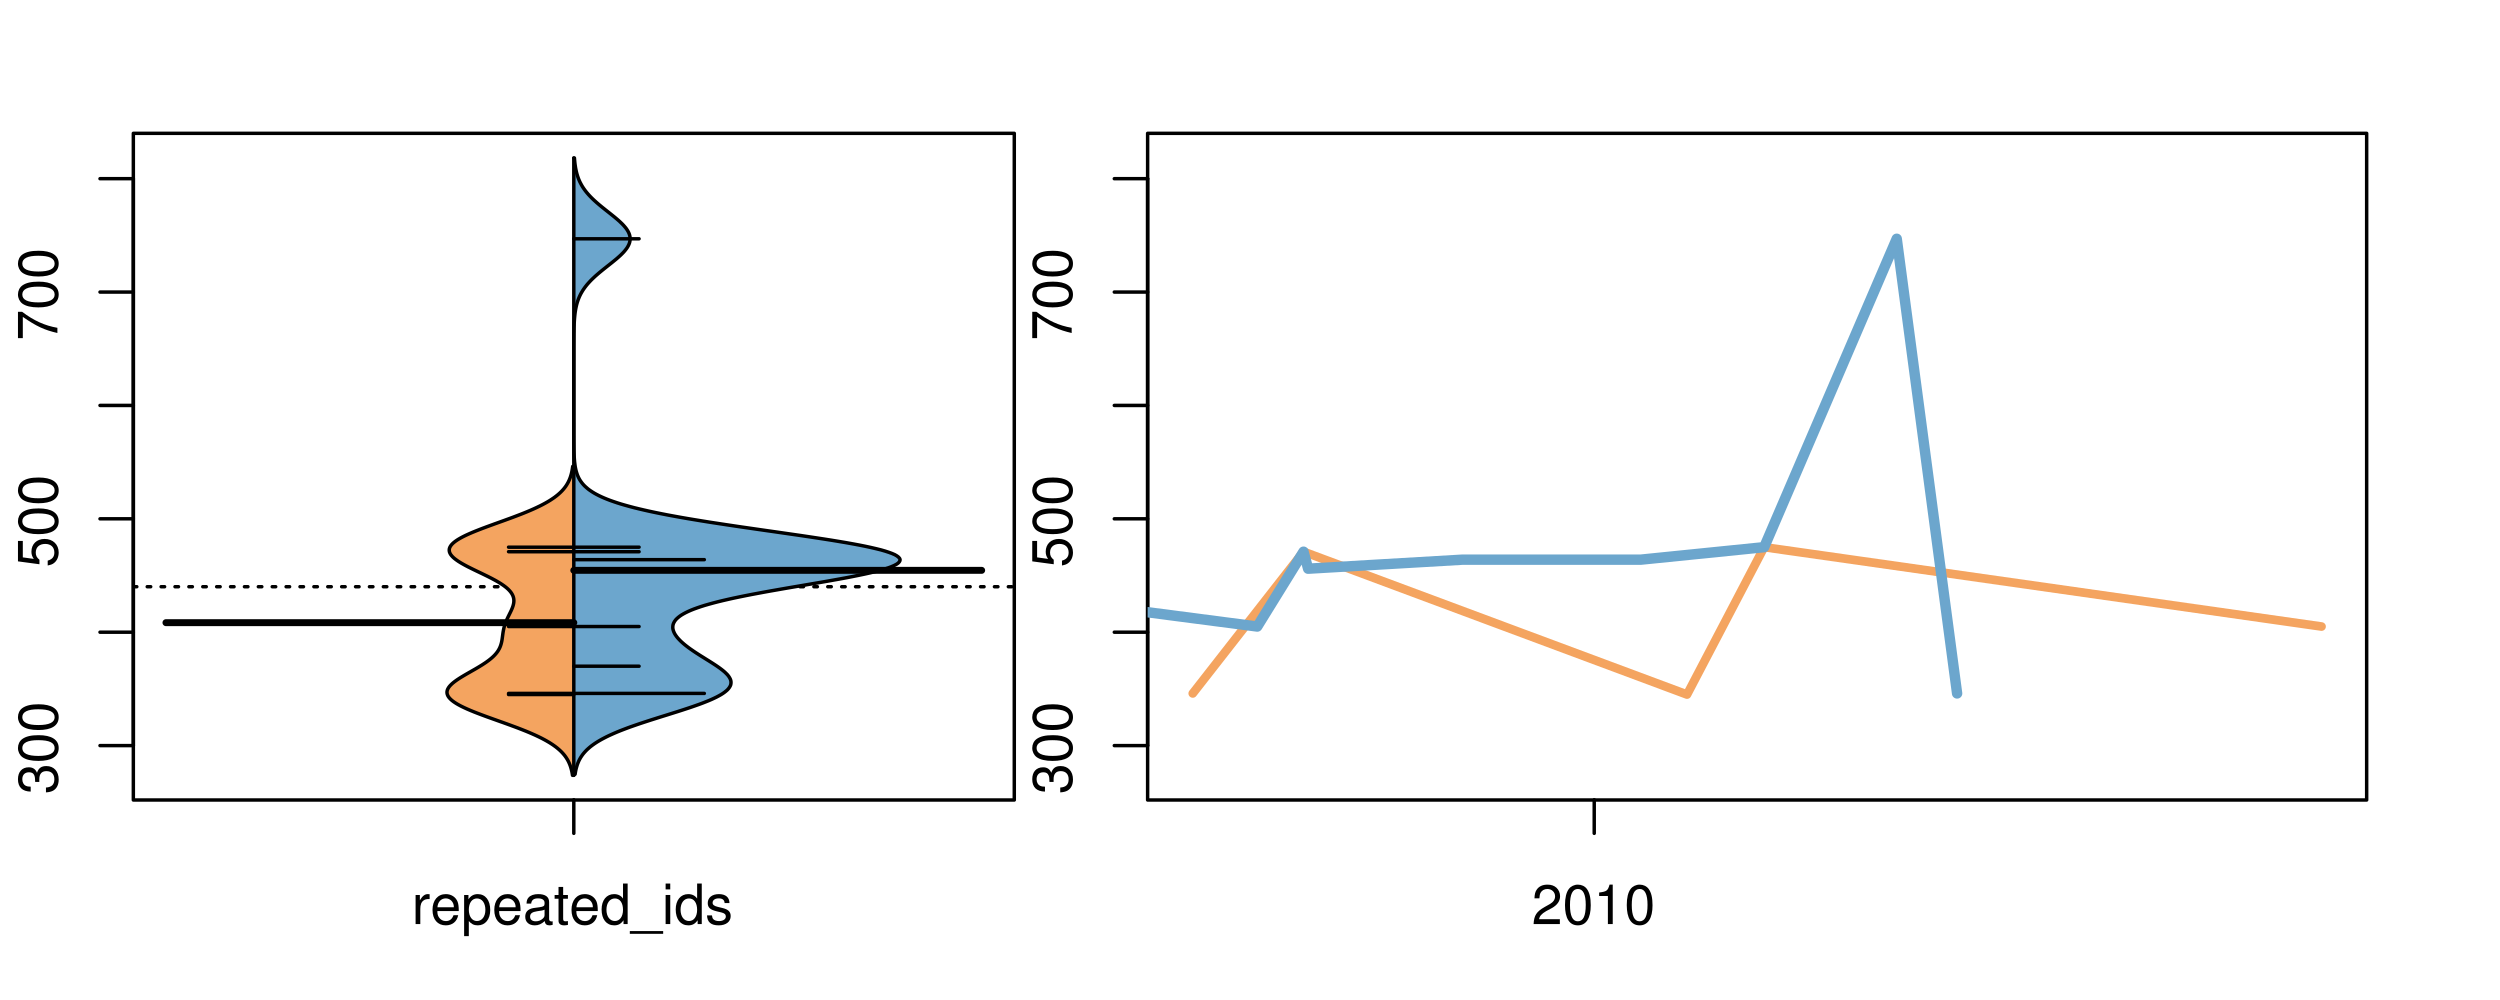 <?xml version="1.0" encoding="UTF-8"?>
<svg xmlns="http://www.w3.org/2000/svg" xmlns:xlink="http://www.w3.org/1999/xlink" width="540pt" height="216pt" viewBox="0 0 540 216" version="1.1">
<defs>
<g>
<symbol overflow="visible" id="glyph0-0">
<path style="stroke:none;" d="M -3.906 -2.656 L -3.906 -3.234 C -3.906 -4.391 -3.391 -4.984 -2.359 -4.984 C -1.297 -4.984 -0.656 -4.328 -0.656 -3.234 C -0.656 -2.078 -1.234 -1.516 -2.469 -1.438 L -2.469 -0.391 C -1.781 -0.438 -1.344 -0.547 -0.953 -0.75 C -0.141 -1.188 0.281 -2.031 0.281 -3.188 C 0.281 -4.938 -0.766 -6.078 -2.375 -6.078 C -3.453 -6.078 -4.062 -5.656 -4.406 -4.625 C -4.719 -5.422 -5.312 -5.812 -6.172 -5.812 C -7.625 -5.812 -8.516 -4.844 -8.516 -3.234 C -8.516 -1.516 -7.578 -0.594 -5.766 -0.562 L -5.766 -1.625 C -6.281 -1.625 -6.562 -1.688 -6.828 -1.812 C -7.297 -2.047 -7.578 -2.578 -7.578 -3.234 C -7.578 -4.172 -7.031 -4.734 -6.125 -4.734 C -5.531 -4.734 -5.172 -4.531 -4.984 -4.062 C -4.859 -3.766 -4.812 -3.391 -4.797 -2.656 Z M -3.906 -2.656 "/>
</symbol>
<symbol overflow="visible" id="glyph0-1">
<path style="stroke:none;" d="M -8.516 -3.297 C -8.516 -2.516 -8.156 -1.781 -7.578 -1.344 C -6.828 -0.797 -5.688 -0.516 -4.109 -0.516 C -1.25 -0.516 0.281 -1.469 0.281 -3.297 C 0.281 -5.094 -1.25 -6.078 -4.047 -6.078 C -5.703 -6.078 -6.797 -5.812 -7.578 -5.25 C -8.172 -4.812 -8.516 -4.109 -8.516 -3.297 Z M -7.578 -3.297 C -7.578 -4.438 -6.422 -5 -4.141 -5 C -1.734 -5 -0.594 -4.453 -0.594 -3.281 C -0.594 -2.156 -1.781 -1.594 -4.109 -1.594 C -6.438 -1.594 -7.578 -2.156 -7.578 -3.297 Z M -7.578 -3.297 "/>
</symbol>
<symbol overflow="visible" id="glyph0-2">
<path style="stroke:none;" d="M -8.516 -5.719 L -8.516 -1.312 L -3.875 -0.688 L -3.875 -1.656 C -4.469 -2.141 -4.672 -2.562 -4.672 -3.219 C -4.672 -4.359 -3.891 -5.078 -2.625 -5.078 C -1.406 -5.078 -0.656 -4.375 -0.656 -3.219 C -0.656 -2.297 -1.125 -1.734 -2.094 -1.469 L -2.094 -0.422 C -1.391 -0.562 -1.062 -0.688 -0.75 -0.938 C -0.094 -1.422 0.281 -2.281 0.281 -3.234 C 0.281 -4.953 -0.969 -6.156 -2.766 -6.156 C -4.453 -6.156 -5.609 -5.047 -5.609 -3.406 C -5.609 -2.812 -5.453 -2.328 -5.094 -1.844 L -7.469 -2.172 L -7.469 -5.719 Z M -8.516 -5.719 "/>
</symbol>
<symbol overflow="visible" id="glyph0-3">
<path style="stroke:none;" d="M -8.516 -6.234 L -8.516 -0.547 L -7.469 -0.547 L -7.469 -5.141 C -4.578 -3.125 -2.797 -2.297 0 -1.656 L 0 -2.781 C -2.719 -3.25 -5.062 -4.312 -7.625 -6.234 Z M -8.516 -6.234 "/>
</symbol>
<symbol overflow="visible" id="glyph0-4">
<path style="stroke:none;" d="M -8.75 -5.938 L -8.75 -4.938 L -5.5 -4.938 C -6.125 -4.531 -6.469 -3.859 -6.469 -3.016 C -6.469 -1.375 -5.156 -0.312 -3.156 -0.312 C -1.031 -0.312 0.281 -1.359 0.281 -3.047 C 0.281 -3.906 -0.047 -4.516 -0.828 -5.047 L 0 -5.047 L 0 -5.938 Z M -5.531 -3.188 C -5.531 -4.266 -4.578 -4.938 -3.078 -4.938 C -1.625 -4.938 -0.656 -4.25 -0.656 -3.188 C -0.656 -2.094 -1.625 -1.359 -3.094 -1.359 C -4.562 -1.359 -5.531 -2.094 -5.531 -3.188 Z M -5.531 -3.188 "/>
</symbol>
<symbol overflow="visible" id="glyph0-5">
<path style="stroke:none;" d="M -6.281 -3.094 L -6.281 -2.047 L -7.266 -2.047 C -7.688 -2.047 -7.906 -2.297 -7.906 -2.75 C -7.906 -2.828 -7.906 -2.875 -7.891 -3.094 L -8.719 -3.094 C -8.766 -2.875 -8.781 -2.734 -8.781 -2.531 C -8.781 -1.609 -8.25 -1.062 -7.359 -1.062 L -6.281 -1.062 L -6.281 -0.219 L -5.469 -0.219 L -5.469 -1.062 L 0 -1.062 L 0 -2.047 L -5.469 -2.047 L -5.469 -3.094 Z M -6.281 -3.094 "/>
</symbol>
<symbol overflow="visible" id="glyph0-6">
<path style="stroke:none;" d="M 1.516 -6.938 L 1.516 0.266 L 2.109 0.266 L 2.109 -6.938 Z M 1.516 -6.938 "/>
</symbol>
<symbol overflow="visible" id="glyph0-7">
<path style="stroke:none;" d="M -6.469 -3.266 C -6.469 -1.5 -5.203 -0.438 -3.094 -0.438 C -0.984 -0.438 0.281 -1.484 0.281 -3.281 C 0.281 -5.047 -0.984 -6.125 -3.047 -6.125 C -5.219 -6.125 -6.469 -5.078 -6.469 -3.266 Z M -5.547 -3.281 C -5.547 -4.406 -4.625 -5.078 -3.062 -5.078 C -1.578 -5.078 -0.641 -4.375 -0.641 -3.281 C -0.641 -2.156 -1.578 -1.469 -3.094 -1.469 C -4.609 -1.469 -5.547 -2.156 -5.547 -3.281 Z M -5.547 -3.281 "/>
</symbol>
<symbol overflow="visible" id="glyph0-8">
<path style="stroke:none;" d="M -8.75 -1.828 L -8.75 -0.812 L 0 -0.812 L 0 -1.828 Z M -8.75 -1.828 "/>
</symbol>
<symbol overflow="visible" id="glyph0-9">
<path style="stroke:none;" d="M -1.25 -2.297 L -1.25 -1.047 L 0 -1.047 L 0 -2.297 Z M -1.25 -2.297 "/>
</symbol>
<symbol overflow="visible" id="glyph0-10">
<path style="stroke:none;" d="M -6.281 -5.969 C -7.688 -5.766 -8.516 -4.859 -8.516 -3.562 C -8.516 -2.625 -8.047 -1.781 -7.297 -1.281 C -6.469 -0.75 -5.422 -0.516 -3.875 -0.516 C -2.453 -0.516 -1.531 -0.734 -0.781 -1.234 C -0.094 -1.688 0.281 -2.438 0.281 -3.375 C 0.281 -4.984 -0.922 -6.156 -2.594 -6.156 C -4.172 -6.156 -5.297 -5.078 -5.297 -3.547 C -5.297 -2.719 -4.969 -2.047 -4.344 -1.594 C -6.422 -1.609 -7.578 -2.281 -7.578 -3.484 C -7.578 -4.234 -7.109 -4.75 -6.281 -4.922 Z M -4.359 -3.422 C -4.359 -4.438 -3.641 -5.078 -2.516 -5.078 C -1.438 -5.078 -0.656 -4.359 -0.656 -3.391 C -0.656 -2.406 -1.469 -1.656 -2.562 -1.656 C -3.625 -1.656 -4.359 -2.375 -4.359 -3.422 Z M -4.359 -3.422 "/>
</symbol>
<symbol overflow="visible" id="glyph0-11">
<path style="stroke:none;" d="M 0 -3.422 L -6.281 -5.828 L -6.281 -4.703 L -1.188 -2.922 L -6.281 -1.25 L -6.281 -0.125 L 0 -2.328 Z M 0 -3.422 "/>
</symbol>
<symbol overflow="visible" id="glyph0-12">
<path style="stroke:none;" d="M -0.594 -6.422 C -0.562 -6.312 -0.562 -6.266 -0.562 -6.203 C -0.562 -5.859 -0.75 -5.656 -1.062 -5.656 L -4.75 -5.656 C -5.875 -5.656 -6.469 -4.844 -6.469 -3.297 C -6.469 -2.391 -6.203 -1.625 -5.734 -1.219 C -5.406 -0.922 -5.047 -0.797 -4.422 -0.781 L -4.422 -1.781 C -5.203 -1.875 -5.547 -2.328 -5.547 -3.266 C -5.547 -4.156 -5.203 -4.672 -4.609 -4.672 L -4.344 -4.672 C -3.922 -4.672 -3.75 -4.422 -3.641 -3.625 C -3.469 -2.203 -3.422 -1.984 -3.266 -1.609 C -2.969 -0.875 -2.406 -0.5 -1.578 -0.5 C -0.438 -0.5 0.281 -1.297 0.281 -2.562 C 0.281 -3.359 0 -4 -0.641 -4.703 C -0.016 -4.781 0.281 -5.094 0.281 -5.734 C 0.281 -5.938 0.25 -6.094 0.172 -6.422 Z M -1.984 -4.672 C -1.641 -4.672 -1.438 -4.578 -1.156 -4.266 C -0.797 -3.859 -0.594 -3.375 -0.594 -2.781 C -0.594 -2 -0.969 -1.547 -1.609 -1.547 C -2.266 -1.547 -2.609 -1.984 -2.766 -3.062 C -2.906 -4.109 -2.953 -4.328 -3.109 -4.672 Z M -1.984 -4.672 "/>
</symbol>
<symbol overflow="visible" id="glyph0-13">
<path style="stroke:none;" d="M 0 -5.781 L -6.281 -5.781 L -6.281 -4.781 L -2.719 -4.781 C -1.438 -4.781 -0.594 -4.109 -0.594 -3.078 C -0.594 -2.281 -1.078 -1.781 -1.844 -1.781 L -6.281 -1.781 L -6.281 -0.781 L -1.438 -0.781 C -0.391 -0.781 0.281 -1.562 0.281 -2.781 C 0.281 -3.703 -0.047 -4.297 -0.875 -4.891 L 0 -4.891 Z M 0 -5.781 "/>
</symbol>
<symbol overflow="visible" id="glyph0-14">
<path style="stroke:none;" d="M -2.812 -6.156 C -3.766 -6.156 -4.344 -6.078 -4.812 -5.906 C -5.844 -5.5 -6.469 -4.531 -6.469 -3.359 C -6.469 -1.609 -5.125 -0.484 -3.062 -0.484 C -1 -0.484 0.281 -1.578 0.281 -3.344 C 0.281 -4.781 -0.547 -5.766 -1.906 -6.031 L -1.906 -5.016 C -1.078 -4.734 -0.641 -4.172 -0.641 -3.375 C -0.641 -2.734 -0.938 -2.203 -1.469 -1.859 C -1.828 -1.625 -2.188 -1.531 -2.812 -1.531 Z M -3.625 -1.547 C -4.781 -1.625 -5.547 -2.344 -5.547 -3.344 C -5.547 -4.328 -4.734 -5.094 -3.703 -5.094 C -3.672 -5.094 -3.641 -5.094 -3.625 -5.078 Z M -3.625 -1.547 "/>
</symbol>
<symbol overflow="visible" id="glyph1-0">
<path style="stroke:none;" d="M 0.828 -6.281 L 0.828 0 L 1.844 0 L 1.844 -3.266 C 1.844 -4.156 2.062 -4.75 2.547 -5.094 C 2.859 -5.328 3.156 -5.406 3.859 -5.406 L 3.859 -6.438 C 3.688 -6.453 3.594 -6.469 3.469 -6.469 C 2.812 -6.469 2.328 -6.078 1.75 -5.141 L 1.75 -6.281 Z M 0.828 -6.281 "/>
</symbol>
<symbol overflow="visible" id="glyph1-1">
<path style="stroke:none;" d="M 6.156 -2.812 C 6.156 -3.766 6.078 -4.344 5.906 -4.812 C 5.5 -5.844 4.531 -6.469 3.359 -6.469 C 1.609 -6.469 0.484 -5.125 0.484 -3.062 C 0.484 -1 1.578 0.281 3.344 0.281 C 4.781 0.281 5.766 -0.547 6.031 -1.906 L 5.016 -1.906 C 4.734 -1.078 4.172 -0.641 3.375 -0.641 C 2.734 -0.641 2.203 -0.938 1.859 -1.469 C 1.625 -1.828 1.531 -2.188 1.531 -2.812 Z M 1.547 -3.625 C 1.625 -4.781 2.344 -5.547 3.344 -5.547 C 4.328 -5.547 5.094 -4.734 5.094 -3.703 C 5.094 -3.672 5.094 -3.641 5.078 -3.625 Z M 1.547 -3.625 "/>
</symbol>
<symbol overflow="visible" id="glyph1-2">
<path style="stroke:none;" d="M 0.641 2.609 L 1.656 2.609 L 1.656 -0.656 C 2.188 -0.016 2.766 0.281 3.594 0.281 C 5.203 0.281 6.281 -1.031 6.281 -3.031 C 6.281 -5.141 5.25 -6.469 3.578 -6.469 C 2.719 -6.469 2.047 -6.078 1.578 -5.344 L 1.578 -6.281 L 0.641 -6.281 Z M 3.406 -5.531 C 4.516 -5.531 5.234 -4.562 5.234 -3.062 C 5.234 -1.625 4.5 -0.656 3.406 -0.656 C 2.359 -0.656 1.656 -1.625 1.656 -3.094 C 1.656 -4.578 2.359 -5.531 3.406 -5.531 Z M 3.406 -5.531 "/>
</symbol>
<symbol overflow="visible" id="glyph1-3">
<path style="stroke:none;" d="M 6.422 -0.594 C 6.312 -0.562 6.266 -0.562 6.203 -0.562 C 5.859 -0.562 5.656 -0.75 5.656 -1.062 L 5.656 -4.75 C 5.656 -5.875 4.844 -6.469 3.297 -6.469 C 2.391 -6.469 1.625 -6.203 1.219 -5.734 C 0.922 -5.406 0.797 -5.047 0.781 -4.422 L 1.781 -4.422 C 1.875 -5.203 2.328 -5.547 3.266 -5.547 C 4.156 -5.547 4.672 -5.203 4.672 -4.609 L 4.672 -4.344 C 4.672 -3.922 4.422 -3.75 3.625 -3.641 C 2.203 -3.469 1.984 -3.422 1.609 -3.266 C 0.875 -2.969 0.5 -2.406 0.5 -1.578 C 0.5 -0.438 1.297 0.281 2.562 0.281 C 3.359 0.281 4 0 4.703 -0.641 C 4.781 -0.016 5.094 0.281 5.734 0.281 C 5.938 0.281 6.094 0.25 6.422 0.172 Z M 4.672 -1.984 C 4.672 -1.641 4.578 -1.438 4.266 -1.156 C 3.859 -0.797 3.375 -0.594 2.781 -0.594 C 2 -0.594 1.547 -0.969 1.547 -1.609 C 1.547 -2.266 1.984 -2.609 3.062 -2.766 C 4.109 -2.906 4.328 -2.953 4.672 -3.109 Z M 4.672 -1.984 "/>
</symbol>
<symbol overflow="visible" id="glyph1-4">
<path style="stroke:none;" d="M 3.047 -6.281 L 2.016 -6.281 L 2.016 -8.016 L 1.016 -8.016 L 1.016 -6.281 L 0.172 -6.281 L 0.172 -5.469 L 1.016 -5.469 L 1.016 -0.719 C 1.016 -0.078 1.453 0.281 2.234 0.281 C 2.469 0.281 2.719 0.25 3.047 0.188 L 3.047 -0.641 C 2.922 -0.609 2.766 -0.594 2.562 -0.594 C 2.141 -0.594 2.016 -0.719 2.016 -1.156 L 2.016 -5.469 L 3.047 -5.469 Z M 3.047 -6.281 "/>
</symbol>
<symbol overflow="visible" id="glyph1-5">
<path style="stroke:none;" d="M 5.938 -8.75 L 4.938 -8.75 L 4.938 -5.5 C 4.531 -6.125 3.859 -6.469 3.016 -6.469 C 1.375 -6.469 0.312 -5.156 0.312 -3.156 C 0.312 -1.031 1.359 0.281 3.047 0.281 C 3.906 0.281 4.516 -0.047 5.047 -0.828 L 5.047 0 L 5.938 0 Z M 3.188 -5.531 C 4.266 -5.531 4.938 -4.578 4.938 -3.078 C 4.938 -1.625 4.25 -0.656 3.188 -0.656 C 2.094 -0.656 1.359 -1.625 1.359 -3.094 C 1.359 -4.562 2.094 -5.531 3.188 -5.531 Z M 3.188 -5.531 "/>
</symbol>
<symbol overflow="visible" id="glyph1-6">
<path style="stroke:none;" d="M 6.938 1.516 L -0.266 1.516 L -0.266 2.109 L 6.938 2.109 Z M 6.938 1.516 "/>
</symbol>
<symbol overflow="visible" id="glyph1-7">
<path style="stroke:none;" d="M 1.797 -6.281 L 0.797 -6.281 L 0.797 0 L 1.797 0 Z M 1.797 -8.75 L 0.797 -8.75 L 0.797 -7.484 L 1.797 -7.484 Z M 1.797 -8.75 "/>
</symbol>
<symbol overflow="visible" id="glyph1-8">
<path style="stroke:none;" d="M 5.25 -4.531 C 5.25 -5.766 4.422 -6.469 2.969 -6.469 C 1.516 -6.469 0.562 -5.719 0.562 -4.547 C 0.562 -3.562 1.062 -3.094 2.562 -2.734 L 3.484 -2.516 C 4.188 -2.344 4.469 -2.094 4.469 -1.625 C 4.469 -1.047 3.875 -0.641 3 -0.641 C 2.453 -0.641 2 -0.797 1.75 -1.062 C 1.594 -1.25 1.531 -1.422 1.469 -1.875 L 0.406 -1.875 C 0.453 -0.422 1.266 0.281 2.922 0.281 C 4.5 0.281 5.516 -0.5 5.516 -1.719 C 5.516 -2.656 4.984 -3.172 3.734 -3.469 L 2.766 -3.703 C 1.953 -3.891 1.609 -4.156 1.609 -4.594 C 1.609 -5.172 2.125 -5.547 2.938 -5.547 C 3.75 -5.547 4.172 -5.203 4.203 -4.531 Z M 5.25 -4.531 "/>
</symbol>
<symbol overflow="visible" id="glyph1-9">
<path style="stroke:none;" d="M 6.078 -1.047 L 1.594 -1.047 C 1.703 -1.734 2.094 -2.188 3.125 -2.797 L 4.328 -3.438 C 5.516 -4.094 6.125 -4.969 6.125 -6.016 C 6.125 -6.719 5.844 -7.375 5.344 -7.844 C 4.844 -8.297 4.219 -8.516 3.406 -8.516 C 2.328 -8.516 1.531 -8.125 1.062 -7.406 C 0.75 -6.953 0.625 -6.422 0.594 -5.562 L 1.656 -5.562 C 1.688 -6.125 1.766 -6.484 1.906 -6.75 C 2.188 -7.266 2.734 -7.578 3.375 -7.578 C 4.328 -7.578 5.047 -6.906 5.047 -5.984 C 5.047 -5.312 4.656 -4.734 3.906 -4.312 L 2.797 -3.688 C 1.016 -2.672 0.5 -1.875 0.406 0 L 6.078 0 Z M 6.078 -1.047 "/>
</symbol>
<symbol overflow="visible" id="glyph1-10">
<path style="stroke:none;" d="M 3.297 -8.516 C 2.516 -8.516 1.781 -8.156 1.344 -7.578 C 0.797 -6.828 0.516 -5.688 0.516 -4.109 C 0.516 -1.25 1.469 0.281 3.297 0.281 C 5.094 0.281 6.078 -1.25 6.078 -4.047 C 6.078 -5.703 5.812 -6.797 5.25 -7.578 C 4.812 -8.172 4.109 -8.516 3.297 -8.516 Z M 3.297 -7.578 C 4.438 -7.578 5 -6.422 5 -4.141 C 5 -1.734 4.453 -0.594 3.281 -0.594 C 2.156 -0.594 1.594 -1.781 1.594 -4.109 C 1.594 -6.438 2.156 -7.578 3.297 -7.578 Z M 3.297 -7.578 "/>
</symbol>
<symbol overflow="visible" id="glyph1-11">
<path style="stroke:none;" d="M 3.109 -6.062 L 3.109 0 L 4.156 0 L 4.156 -8.516 L 3.469 -8.516 C 3.094 -7.203 2.859 -7.016 1.219 -6.812 L 1.219 -6.062 Z M 3.109 -6.062 "/>
</symbol>
</g>
<clipPath id="clip1">
  <path d="M 28.801 28.801 L 220.086 28.801 L 220.086 173.801 L 28.801 173.801 Z M 28.801 28.801 "/>
</clipPath>
<clipPath id="clip2">
  <path d="M 247.887 28.801 L 512.199 28.801 L 512.199 173.801 L 247.887 173.801 Z M 247.887 28.801 "/>
</clipPath>
<clipPath id="clip3">
  <path d="M 233.484 14.398 L 526.598 14.398 L 526.598 188.199 L 233.484 188.199 Z M 233.484 14.398 "/>
</clipPath>
<clipPath id="clip4">
  <path d="M 247.887 28.801 L 512.199 28.801 L 512.199 173.801 L 247.887 173.801 Z M 247.887 28.801 "/>
</clipPath>
</defs>
<g id="surface441">
<path style="fill:none;stroke-width:0.75;stroke-linecap:round;stroke-linejoin:round;stroke:rgb(0%,0%,0%);stroke-opacity:1;stroke-miterlimit:10;" d="M 28.801 172.801 L 219.086 172.801 L 219.086 28.801 L 28.801 28.801 L 28.801 172.801 "/>
<path style="fill:none;stroke-width:0.75;stroke-linecap:round;stroke-linejoin:round;stroke:rgb(0%,0%,0%);stroke-opacity:1;stroke-miterlimit:10;" d="M 28.801 161.047 L 28.801 38.598 "/>
<path style="fill:none;stroke-width:0.75;stroke-linecap:round;stroke-linejoin:round;stroke:rgb(0%,0%,0%);stroke-opacity:1;stroke-miterlimit:10;" d="M 28.801 161.047 L 21.602 161.047 "/>
<path style="fill:none;stroke-width:0.75;stroke-linecap:round;stroke-linejoin:round;stroke:rgb(0%,0%,0%);stroke-opacity:1;stroke-miterlimit:10;" d="M 28.801 136.555 L 21.602 136.555 "/>
<path style="fill:none;stroke-width:0.75;stroke-linecap:round;stroke-linejoin:round;stroke:rgb(0%,0%,0%);stroke-opacity:1;stroke-miterlimit:10;" d="M 28.801 112.066 L 21.602 112.066 "/>
<path style="fill:none;stroke-width:0.75;stroke-linecap:round;stroke-linejoin:round;stroke:rgb(0%,0%,0%);stroke-opacity:1;stroke-miterlimit:10;" d="M 28.801 87.574 L 21.602 87.574 "/>
<path style="fill:none;stroke-width:0.75;stroke-linecap:round;stroke-linejoin:round;stroke:rgb(0%,0%,0%);stroke-opacity:1;stroke-miterlimit:10;" d="M 28.801 63.086 L 21.602 63.086 "/>
<path style="fill:none;stroke-width:0.75;stroke-linecap:round;stroke-linejoin:round;stroke:rgb(0%,0%,0%);stroke-opacity:1;stroke-miterlimit:10;" d="M 28.801 38.598 L 21.602 38.598 "/>
<g style="fill:rgb(0%,0%,0%);fill-opacity:1;">
  <use xlink:href="#glyph0-0" x="12.396" y="171.547"/>
  <use xlink:href="#glyph0-1" x="12.396" y="164.875"/>
  <use xlink:href="#glyph0-1" x="12.396" y="158.203"/>
</g>
<g style="fill:rgb(0%,0%,0%);fill-opacity:1;">
  <use xlink:href="#glyph0-2" x="12.396" y="122.566"/>
  <use xlink:href="#glyph0-1" x="12.396" y="115.895"/>
  <use xlink:href="#glyph0-1" x="12.396" y="109.223"/>
</g>
<g style="fill:rgb(0%,0%,0%);fill-opacity:1;">
  <use xlink:href="#glyph0-3" x="12.396" y="73.586"/>
  <use xlink:href="#glyph0-1" x="12.396" y="66.914"/>
  <use xlink:href="#glyph0-1" x="12.396" y="60.242"/>
</g>
<path style="fill:none;stroke-width:0.75;stroke-linecap:round;stroke-linejoin:round;stroke:rgb(0%,0%,0%);stroke-opacity:1;stroke-miterlimit:10;" d="M 123.941 172.801 L 123.941 172.801 "/>
<path style="fill:none;stroke-width:0.75;stroke-linecap:round;stroke-linejoin:round;stroke:rgb(0%,0%,0%);stroke-opacity:1;stroke-miterlimit:10;" d="M 123.941 172.801 L 123.941 180 "/>
<g style="fill:rgb(0%,0%,0%);fill-opacity:1;">
  <use xlink:href="#glyph1-0" x="88.941" y="199.596"/>
  <use xlink:href="#glyph1-1" x="92.938" y="199.596"/>
  <use xlink:href="#glyph1-2" x="99.609" y="199.596"/>
  <use xlink:href="#glyph1-1" x="106.281" y="199.596"/>
  <use xlink:href="#glyph1-3" x="112.953" y="199.596"/>
  <use xlink:href="#glyph1-4" x="119.625" y="199.596"/>
  <use xlink:href="#glyph1-1" x="122.961" y="199.596"/>
  <use xlink:href="#glyph1-5" x="129.633" y="199.596"/>
  <use xlink:href="#glyph1-6" x="136.305" y="199.596"/>
  <use xlink:href="#glyph1-7" x="142.977" y="199.596"/>
  <use xlink:href="#glyph1-5" x="145.641" y="199.596"/>
  <use xlink:href="#glyph1-8" x="152.312" y="199.596"/>
</g>
<g clip-path="url(#clip1)" clip-rule="nonzero">
<path style="fill:none;stroke-width:0.75;stroke-linecap:round;stroke-linejoin:round;stroke:rgb(0%,0%,0%);stroke-opacity:1;stroke-dasharray:0.75,2.25;stroke-miterlimit:10;" d="M 28.801 126.73 L 219.086 126.73 "/>
<path style=" stroke:none;fill-rule:nonzero;fill:rgb(95.686%,64.314%,37.647%);fill-opacity:1;" d="M 123.941 100.746 L 123.703 100.746 L 123.688 100.875 L 123.668 101.008 L 123.648 101.137 L 123.629 101.27 L 123.582 101.527 L 123.559 101.66 L 123.535 101.789 L 123.508 101.922 L 123.477 102.051 L 123.449 102.184 L 123.418 102.312 L 123.383 102.441 L 123.348 102.574 L 123.309 102.703 L 123.27 102.836 L 123.227 102.965 L 123.184 103.098 L 123.137 103.227 L 123.086 103.355 L 123.035 103.488 L 122.98 103.617 L 122.926 103.75 L 122.863 103.879 L 122.801 104.012 L 122.738 104.141 L 122.668 104.27 L 122.594 104.402 L 122.52 104.531 L 122.441 104.664 L 122.359 104.793 L 122.273 104.926 L 122.184 105.055 L 122.09 105.184 L 121.992 105.316 L 121.891 105.445 L 121.785 105.578 L 121.676 105.707 L 121.559 105.836 L 121.441 105.969 L 121.316 106.098 L 121.188 106.23 L 121.055 106.359 L 120.914 106.492 L 120.625 106.75 L 120.469 106.883 L 120.309 107.012 L 120.145 107.145 L 119.973 107.273 L 119.801 107.406 L 119.617 107.535 L 119.43 107.664 L 119.234 107.797 L 119.035 107.926 L 118.832 108.059 L 118.621 108.188 L 118.406 108.32 L 118.184 108.449 L 117.953 108.578 L 117.719 108.711 L 117.477 108.84 L 117.234 108.973 L 116.98 109.102 L 116.723 109.234 L 116.461 109.363 L 116.188 109.492 L 115.914 109.625 L 115.633 109.754 L 115.348 109.887 L 115.055 110.016 L 114.758 110.148 L 114.457 110.277 L 114.148 110.406 L 113.836 110.539 L 113.516 110.668 L 113.195 110.801 L 112.871 110.93 L 112.539 111.062 L 111.867 111.32 L 111.523 111.453 L 111.18 111.582 L 110.832 111.715 L 110.48 111.844 L 110.125 111.977 L 109.414 112.234 L 109.055 112.367 L 108.695 112.496 L 108.332 112.629 L 107.969 112.758 L 107.609 112.887 L 107.246 113.02 L 106.883 113.148 L 106.523 113.281 L 106.164 113.41 L 105.805 113.543 L 105.094 113.801 L 104.746 113.934 L 104.395 114.062 L 104.051 114.195 L 103.711 114.324 L 103.375 114.457 L 102.719 114.715 L 102.398 114.848 L 102.082 114.977 L 101.777 115.109 L 101.477 115.238 L 101.18 115.371 L 100.895 115.5 L 100.613 115.629 L 100.344 115.762 L 100.082 115.891 L 99.828 116.023 L 99.586 116.152 L 99.348 116.285 L 99.129 116.414 L 98.914 116.543 L 98.707 116.676 L 98.516 116.805 L 98.332 116.938 L 98.164 117.066 L 98.004 117.199 L 97.855 117.328 L 97.723 117.457 L 97.594 117.59 L 97.484 117.719 L 97.383 117.852 L 97.297 117.98 L 97.223 118.113 L 97.156 118.242 L 97.109 118.371 L 97.07 118.504 L 97.047 118.633 L 97.035 118.766 L 97.035 118.895 L 97.051 119.023 L 97.07 119.156 L 97.109 119.285 L 97.16 119.418 L 97.219 119.547 L 97.293 119.68 L 97.375 119.809 L 97.477 119.938 L 97.582 120.07 L 97.699 120.199 L 97.828 120.332 L 97.965 120.461 L 98.117 120.594 L 98.277 120.723 L 98.445 120.852 L 98.625 120.984 L 98.809 121.113 L 99.004 121.246 L 99.207 121.375 L 99.418 121.508 L 99.637 121.637 L 99.859 121.766 L 100.094 121.898 L 100.328 122.027 L 100.57 122.16 L 100.816 122.289 L 101.07 122.422 L 101.852 122.812 L 102.113 122.941 L 102.383 123.074 L 102.652 123.203 L 102.926 123.336 L 103.195 123.465 L 103.469 123.594 L 103.742 123.727 L 104.016 123.855 L 104.285 123.988 L 104.555 124.117 L 104.824 124.25 L 105.355 124.508 L 105.617 124.641 L 105.871 124.77 L 106.129 124.902 L 106.375 125.031 L 106.621 125.164 L 106.863 125.293 L 107.098 125.422 L 107.328 125.555 L 107.551 125.684 L 107.773 125.816 L 107.984 125.945 L 108.191 126.074 L 108.391 126.207 L 108.582 126.336 L 108.773 126.469 L 108.949 126.598 L 109.121 126.73 L 109.285 126.859 L 109.441 126.988 L 109.594 127.121 L 109.734 127.25 L 109.867 127.383 L 109.992 127.512 L 110.113 127.645 L 110.223 127.773 L 110.324 127.902 L 110.422 128.035 L 110.508 128.164 L 110.586 128.297 L 110.66 128.426 L 110.723 128.559 L 110.785 128.688 L 110.832 128.816 L 110.875 128.949 L 110.914 129.078 L 110.941 129.211 L 110.965 129.34 L 110.98 129.473 L 110.992 129.602 L 110.996 129.73 L 110.992 129.863 L 110.988 129.992 L 110.973 130.125 L 110.957 130.254 L 110.934 130.387 L 110.906 130.516 L 110.875 130.645 L 110.84 130.777 L 110.801 130.906 L 110.758 131.039 L 110.711 131.168 L 110.664 131.301 L 110.609 131.43 L 110.559 131.559 L 110.5 131.691 L 110.441 131.82 L 110.383 131.953 L 110.32 132.082 L 110.258 132.215 L 110.195 132.344 L 110.129 132.473 L 110.066 132.605 L 110 132.734 L 109.938 132.867 L 109.871 132.996 L 109.809 133.125 L 109.746 133.258 L 109.68 133.387 L 109.621 133.52 L 109.559 133.648 L 109.5 133.781 L 109.441 133.91 L 109.387 134.039 L 109.332 134.172 L 109.277 134.301 L 109.227 134.434 L 109.176 134.562 L 109.129 134.695 L 109.043 134.953 L 109 135.086 L 108.961 135.215 L 108.926 135.348 L 108.891 135.477 L 108.855 135.609 L 108.824 135.738 L 108.797 135.867 L 108.766 136 L 108.742 136.129 L 108.719 136.262 L 108.695 136.391 L 108.672 136.523 L 108.633 136.781 L 108.613 136.914 L 108.598 137.043 L 108.578 137.176 L 108.562 137.305 L 108.543 137.438 L 108.527 137.566 L 108.508 137.695 L 108.492 137.828 L 108.473 137.957 L 108.453 138.09 L 108.434 138.219 L 108.41 138.352 L 108.387 138.48 L 108.359 138.609 L 108.332 138.742 L 108.301 138.871 L 108.266 139.004 L 108.23 139.133 L 108.191 139.262 L 108.148 139.395 L 108.105 139.523 L 108.051 139.656 L 108 139.785 L 107.941 139.918 L 107.879 140.047 L 107.812 140.176 L 107.738 140.309 L 107.664 140.438 L 107.582 140.57 L 107.496 140.699 L 107.406 140.832 L 107.305 140.961 L 107.207 141.09 L 107.094 141.223 L 106.98 141.352 L 106.863 141.484 L 106.738 141.613 L 106.605 141.746 L 106.469 141.875 L 106.328 142.004 L 106.18 142.137 L 106.023 142.266 L 105.867 142.398 L 105.699 142.527 L 105.531 142.66 L 105.355 142.789 L 105.176 142.918 L 104.992 143.051 L 104.801 143.18 L 104.605 143.312 L 104.406 143.441 L 104.203 143.574 L 103.996 143.703 L 103.785 143.832 L 103.574 143.965 L 103.355 144.094 L 103.137 144.227 L 102.914 144.355 L 102.691 144.488 L 102.238 144.746 L 102.008 144.879 L 101.781 145.008 L 101.551 145.141 L 101.32 145.27 L 101.094 145.402 L 100.641 145.66 L 100.418 145.793 L 100.195 145.922 L 99.977 146.055 L 99.762 146.184 L 99.551 146.312 L 99.34 146.445 L 99.137 146.574 L 98.938 146.707 L 98.742 146.836 L 98.555 146.969 L 98.375 147.098 L 98.199 147.227 L 98.031 147.359 L 97.867 147.488 L 97.715 147.621 L 97.57 147.75 L 97.434 147.883 L 97.305 148.012 L 97.184 148.141 L 97.074 148.273 L 96.973 148.402 L 96.887 148.535 L 96.805 148.664 L 96.734 148.797 L 96.676 148.926 L 96.625 149.055 L 96.594 149.188 L 96.566 149.316 L 96.551 149.449 L 96.551 149.578 L 96.559 149.711 L 96.582 149.84 L 96.613 149.969 L 96.66 150.102 L 96.715 150.23 L 96.781 150.363 L 96.867 150.492 L 96.957 150.625 L 97.062 150.754 L 97.18 150.883 L 97.309 151.016 L 97.449 151.145 L 97.598 151.277 L 97.762 151.406 L 97.934 151.539 L 98.121 151.668 L 98.316 151.797 L 98.52 151.93 L 98.738 152.059 L 98.965 152.191 L 99.203 152.32 L 99.445 152.453 L 99.699 152.582 L 99.965 152.711 L 100.238 152.844 L 100.52 152.973 L 100.809 153.105 L 101.102 153.234 L 101.406 153.363 L 101.715 153.496 L 102.035 153.625 L 102.355 153.758 L 102.684 153.887 L 103.02 154.02 L 103.355 154.148 L 103.699 154.277 L 104.047 154.41 L 104.398 154.539 L 104.75 154.672 L 105.105 154.801 L 105.469 154.934 L 105.828 155.062 L 106.191 155.191 L 106.555 155.324 L 106.922 155.453 L 107.289 155.586 L 107.652 155.715 L 108.02 155.848 L 108.387 155.977 L 108.75 156.105 L 109.113 156.238 L 109.477 156.367 L 109.836 156.5 L 110.195 156.629 L 110.551 156.762 L 111.254 157.02 L 111.602 157.152 L 111.945 157.281 L 112.285 157.414 L 112.621 157.543 L 112.953 157.676 L 113.602 157.934 L 113.918 158.066 L 114.234 158.195 L 114.539 158.328 L 114.844 158.457 L 115.141 158.59 L 115.434 158.719 L 115.719 158.848 L 116 158.98 L 116.273 159.109 L 116.547 159.242 L 116.809 159.371 L 117.066 159.5 L 117.316 159.633 L 117.562 159.762 L 117.801 159.895 L 118.035 160.023 L 118.262 160.156 L 118.484 160.285 L 118.699 160.414 L 118.91 160.547 L 119.109 160.676 L 119.312 160.809 L 119.5 160.938 L 119.688 161.07 L 119.867 161.199 L 120.043 161.328 L 120.211 161.461 L 120.375 161.59 L 120.531 161.723 L 120.684 161.852 L 120.832 161.984 L 120.977 162.113 L 121.109 162.242 L 121.246 162.375 L 121.371 162.504 L 121.492 162.637 L 121.613 162.766 L 121.723 162.898 L 121.836 163.027 L 121.938 163.156 L 122.039 163.289 L 122.133 163.418 L 122.227 163.551 L 122.316 163.68 L 122.398 163.812 L 122.48 163.941 L 122.559 164.07 L 122.633 164.203 L 122.703 164.332 L 122.77 164.465 L 122.836 164.594 L 122.895 164.727 L 122.953 164.855 L 123.008 164.984 L 123.062 165.117 L 123.113 165.246 L 123.16 165.379 L 123.207 165.508 L 123.25 165.641 L 123.328 165.898 L 123.363 166.031 L 123.402 166.16 L 123.434 166.293 L 123.496 166.551 L 123.523 166.684 L 123.551 166.812 L 123.574 166.945 L 123.598 167.074 L 123.621 167.207 L 123.66 167.465 L 123.941 167.465 Z M 123.941 100.746 "/>
<path style="fill:none;stroke-width:0.75;stroke-linecap:round;stroke-linejoin:round;stroke:rgb(0%,0%,0%);stroke-opacity:1;stroke-miterlimit:10;" d="M 123.941 100.746 L 123.703 100.746 L 123.688 100.875 L 123.668 101.008 L 123.648 101.137 L 123.629 101.27 L 123.582 101.527 L 123.559 101.66 L 123.535 101.789 L 123.508 101.922 L 123.477 102.051 L 123.449 102.184 L 123.418 102.312 L 123.383 102.441 L 123.348 102.574 L 123.309 102.703 L 123.27 102.836 L 123.227 102.965 L 123.184 103.098 L 123.137 103.227 L 123.086 103.355 L 123.035 103.488 L 122.98 103.617 L 122.926 103.75 L 122.863 103.879 L 122.801 104.012 L 122.738 104.141 L 122.668 104.27 L 122.594 104.402 L 122.52 104.531 L 122.441 104.664 L 122.359 104.793 L 122.273 104.926 L 122.184 105.055 L 122.09 105.184 L 121.992 105.316 L 121.891 105.445 L 121.785 105.578 L 121.676 105.707 L 121.559 105.836 L 121.441 105.969 L 121.316 106.098 L 121.188 106.23 L 121.055 106.359 L 120.914 106.492 L 120.625 106.75 L 120.469 106.883 L 120.309 107.012 L 120.145 107.145 L 119.973 107.273 L 119.801 107.406 L 119.617 107.535 L 119.43 107.664 L 119.234 107.797 L 119.035 107.926 L 118.832 108.059 L 118.621 108.188 L 118.406 108.32 L 118.184 108.449 L 117.953 108.578 L 117.719 108.711 L 117.477 108.84 L 117.234 108.973 L 116.98 109.102 L 116.723 109.234 L 116.461 109.363 L 116.188 109.492 L 115.914 109.625 L 115.633 109.754 L 115.348 109.887 L 115.055 110.016 L 114.758 110.148 L 114.457 110.277 L 114.148 110.406 L 113.836 110.539 L 113.516 110.668 L 113.195 110.801 L 112.871 110.93 L 112.539 111.062 L 111.867 111.32 L 111.523 111.453 L 111.18 111.582 L 110.832 111.715 L 110.48 111.844 L 110.125 111.977 L 109.414 112.234 L 109.055 112.367 L 108.695 112.496 L 108.332 112.629 L 107.969 112.758 L 107.609 112.887 L 107.246 113.02 L 106.883 113.148 L 106.523 113.281 L 106.164 113.41 L 105.805 113.543 L 105.094 113.801 L 104.746 113.934 L 104.395 114.062 L 104.051 114.195 L 103.711 114.324 L 103.375 114.457 L 102.719 114.715 L 102.398 114.848 L 102.082 114.977 L 101.777 115.109 L 101.477 115.238 L 101.18 115.371 L 100.895 115.5 L 100.613 115.629 L 100.344 115.762 L 100.082 115.891 L 99.828 116.023 L 99.586 116.152 L 99.348 116.285 L 99.129 116.414 L 98.914 116.543 L 98.707 116.676 L 98.516 116.805 L 98.332 116.938 L 98.164 117.066 L 98.004 117.199 L 97.855 117.328 L 97.723 117.457 L 97.594 117.59 L 97.484 117.719 L 97.383 117.852 L 97.297 117.98 L 97.223 118.113 L 97.156 118.242 L 97.109 118.371 L 97.07 118.504 L 97.047 118.633 L 97.035 118.766 L 97.035 118.895 L 97.051 119.023 L 97.07 119.156 L 97.109 119.285 L 97.16 119.418 L 97.219 119.547 L 97.293 119.68 L 97.375 119.809 L 97.477 119.938 L 97.582 120.07 L 97.699 120.199 L 97.828 120.332 L 97.965 120.461 L 98.117 120.594 L 98.277 120.723 L 98.445 120.852 L 98.625 120.984 L 98.809 121.113 L 99.004 121.246 L 99.207 121.375 L 99.418 121.508 L 99.637 121.637 L 99.859 121.766 L 100.094 121.898 L 100.328 122.027 L 100.57 122.16 L 100.816 122.289 L 101.07 122.422 L 101.852 122.812 L 102.113 122.941 L 102.383 123.074 L 102.652 123.203 L 102.926 123.336 L 103.195 123.465 L 103.469 123.594 L 103.742 123.727 L 104.016 123.855 L 104.285 123.988 L 104.555 124.117 L 104.824 124.25 L 105.355 124.508 L 105.617 124.641 L 105.871 124.77 L 106.129 124.902 L 106.375 125.031 L 106.621 125.164 L 106.863 125.293 L 107.098 125.422 L 107.328 125.555 L 107.551 125.684 L 107.773 125.816 L 107.984 125.945 L 108.191 126.074 L 108.391 126.207 L 108.582 126.336 L 108.773 126.469 L 108.949 126.598 L 109.121 126.73 L 109.285 126.859 L 109.441 126.988 L 109.594 127.121 L 109.734 127.25 L 109.867 127.383 L 109.992 127.512 L 110.113 127.645 L 110.223 127.773 L 110.324 127.902 L 110.422 128.035 L 110.508 128.164 L 110.586 128.297 L 110.66 128.426 L 110.723 128.559 L 110.785 128.688 L 110.832 128.816 L 110.875 128.949 L 110.914 129.078 L 110.941 129.211 L 110.965 129.34 L 110.98 129.473 L 110.992 129.602 L 110.996 129.73 L 110.992 129.863 L 110.988 129.992 L 110.973 130.125 L 110.957 130.254 L 110.934 130.387 L 110.906 130.516 L 110.875 130.645 L 110.84 130.777 L 110.801 130.906 L 110.758 131.039 L 110.711 131.168 L 110.664 131.301 L 110.609 131.43 L 110.559 131.559 L 110.5 131.691 L 110.441 131.82 L 110.383 131.953 L 110.32 132.082 L 110.258 132.215 L 110.195 132.344 L 110.129 132.473 L 110.066 132.605 L 110 132.734 L 109.938 132.867 L 109.871 132.996 L 109.809 133.125 L 109.746 133.258 L 109.68 133.387 L 109.621 133.52 L 109.559 133.648 L 109.5 133.781 L 109.441 133.91 L 109.387 134.039 L 109.332 134.172 L 109.277 134.301 L 109.227 134.434 L 109.176 134.562 L 109.129 134.695 L 109.043 134.953 L 109 135.086 L 108.961 135.215 L 108.926 135.348 L 108.891 135.477 L 108.855 135.609 L 108.824 135.738 L 108.797 135.867 L 108.766 136 L 108.742 136.129 L 108.719 136.262 L 108.695 136.391 L 108.672 136.523 L 108.633 136.781 L 108.613 136.914 L 108.598 137.043 L 108.578 137.176 L 108.562 137.305 L 108.543 137.438 L 108.527 137.566 L 108.508 137.695 L 108.492 137.828 L 108.473 137.957 L 108.453 138.09 L 108.434 138.219 L 108.41 138.352 L 108.387 138.48 L 108.359 138.609 L 108.332 138.742 L 108.301 138.871 L 108.266 139.004 L 108.23 139.133 L 108.191 139.262 L 108.148 139.395 L 108.105 139.523 L 108.051 139.656 L 108 139.785 L 107.941 139.918 L 107.879 140.047 L 107.812 140.176 L 107.738 140.309 L 107.664 140.438 L 107.582 140.57 L 107.496 140.699 L 107.406 140.832 L 107.305 140.961 L 107.207 141.09 L 107.094 141.223 L 106.98 141.352 L 106.863 141.484 L 106.738 141.613 L 106.605 141.746 L 106.469 141.875 L 106.328 142.004 L 106.18 142.137 L 106.023 142.266 L 105.867 142.398 L 105.699 142.527 L 105.531 142.66 L 105.355 142.789 L 105.176 142.918 L 104.992 143.051 L 104.801 143.18 L 104.605 143.312 L 104.406 143.441 L 104.203 143.574 L 103.996 143.703 L 103.785 143.832 L 103.574 143.965 L 103.355 144.094 L 103.137 144.227 L 102.914 144.355 L 102.691 144.488 L 102.238 144.746 L 102.008 144.879 L 101.781 145.008 L 101.551 145.141 L 101.32 145.27 L 101.094 145.402 L 100.641 145.66 L 100.418 145.793 L 100.195 145.922 L 99.977 146.055 L 99.762 146.184 L 99.551 146.312 L 99.34 146.445 L 99.137 146.574 L 98.938 146.707 L 98.742 146.836 L 98.555 146.969 L 98.375 147.098 L 98.199 147.227 L 98.031 147.359 L 97.867 147.488 L 97.715 147.621 L 97.57 147.75 L 97.434 147.883 L 97.305 148.012 L 97.184 148.141 L 97.074 148.273 L 96.973 148.402 L 96.887 148.535 L 96.805 148.664 L 96.734 148.797 L 96.676 148.926 L 96.625 149.055 L 96.594 149.188 L 96.566 149.316 L 96.551 149.449 L 96.551 149.578 L 96.559 149.711 L 96.582 149.84 L 96.613 149.969 L 96.66 150.102 L 96.715 150.23 L 96.781 150.363 L 96.867 150.492 L 96.957 150.625 L 97.062 150.754 L 97.18 150.883 L 97.309 151.016 L 97.449 151.145 L 97.598 151.277 L 97.762 151.406 L 97.934 151.539 L 98.121 151.668 L 98.316 151.797 L 98.52 151.93 L 98.738 152.059 L 98.965 152.191 L 99.203 152.32 L 99.445 152.453 L 99.699 152.582 L 99.965 152.711 L 100.238 152.844 L 100.52 152.973 L 100.809 153.105 L 101.102 153.234 L 101.406 153.363 L 101.715 153.496 L 102.035 153.625 L 102.355 153.758 L 102.684 153.887 L 103.02 154.02 L 103.355 154.148 L 103.699 154.277 L 104.047 154.41 L 104.398 154.539 L 104.75 154.672 L 105.105 154.801 L 105.469 154.934 L 105.828 155.062 L 106.191 155.191 L 106.555 155.324 L 106.922 155.453 L 107.289 155.586 L 107.652 155.715 L 108.02 155.848 L 108.387 155.977 L 108.75 156.105 L 109.113 156.238 L 109.477 156.367 L 109.836 156.5 L 110.195 156.629 L 110.551 156.762 L 111.254 157.02 L 111.602 157.152 L 111.945 157.281 L 112.285 157.414 L 112.621 157.543 L 112.953 157.676 L 113.602 157.934 L 113.918 158.066 L 114.234 158.195 L 114.539 158.328 L 114.844 158.457 L 115.141 158.59 L 115.434 158.719 L 115.719 158.848 L 116 158.98 L 116.273 159.109 L 116.547 159.242 L 116.809 159.371 L 117.066 159.5 L 117.316 159.633 L 117.562 159.762 L 117.801 159.895 L 118.035 160.023 L 118.262 160.156 L 118.484 160.285 L 118.699 160.414 L 118.91 160.547 L 119.109 160.676 L 119.312 160.809 L 119.5 160.938 L 119.688 161.07 L 119.867 161.199 L 120.043 161.328 L 120.211 161.461 L 120.375 161.59 L 120.531 161.723 L 120.684 161.852 L 120.832 161.984 L 120.977 162.113 L 121.109 162.242 L 121.246 162.375 L 121.371 162.504 L 121.492 162.637 L 121.613 162.766 L 121.723 162.898 L 121.836 163.027 L 121.938 163.156 L 122.039 163.289 L 122.133 163.418 L 122.227 163.551 L 122.316 163.68 L 122.398 163.812 L 122.48 163.941 L 122.559 164.07 L 122.633 164.203 L 122.703 164.332 L 122.77 164.465 L 122.836 164.594 L 122.895 164.727 L 122.953 164.855 L 123.008 164.984 L 123.062 165.117 L 123.113 165.246 L 123.16 165.379 L 123.207 165.508 L 123.25 165.641 L 123.328 165.898 L 123.363 166.031 L 123.402 166.16 L 123.434 166.293 L 123.496 166.551 L 123.523 166.684 L 123.551 166.812 L 123.574 166.945 L 123.598 167.074 L 123.621 167.207 L 123.66 167.465 L 123.941 167.465 "/>
<path style=" stroke:none;fill-rule:nonzero;fill:rgb(42.353%,65.098%,80.392%);fill-opacity:1;" d="M 123.941 167.223 L 124.223 167.223 L 124.262 166.961 L 124.305 166.699 L 124.355 166.441 L 124.41 166.18 L 124.473 165.918 L 124.547 165.66 L 124.625 165.398 L 124.707 165.137 L 124.805 164.879 L 124.914 164.617 L 125.027 164.355 L 125.156 164.098 L 125.297 163.836 L 125.453 163.574 L 125.625 163.316 L 125.805 163.055 L 126.008 162.793 L 126.227 162.535 L 126.465 162.273 L 126.715 162.012 L 126.992 161.754 L 127.289 161.492 L 127.605 161.23 L 127.945 160.973 L 128.312 160.711 L 128.699 160.449 L 129.109 160.191 L 129.547 159.93 L 130.012 159.668 L 130.5 159.41 L 131.012 159.148 L 131.551 158.887 L 132.117 158.629 L 132.707 158.367 L 133.32 158.105 L 133.965 157.844 L 134.629 157.586 L 135.316 157.324 L 136.023 157.062 L 136.754 156.805 L 137.508 156.543 L 138.273 156.281 L 139.055 156.023 L 139.852 155.762 L 140.66 155.5 L 141.477 155.242 L 142.301 154.98 L 143.133 154.719 L 143.965 154.461 L 144.797 154.199 L 145.625 153.938 L 146.445 153.68 L 147.258 153.418 L 148.059 153.156 L 148.844 152.898 L 149.609 152.637 L 150.355 152.375 L 151.082 152.117 L 151.781 151.855 L 152.445 151.594 L 153.086 151.336 L 153.695 151.074 L 154.262 150.812 L 154.793 150.555 L 155.285 150.293 L 155.746 150.031 L 156.156 149.773 L 156.52 149.512 L 156.848 149.25 L 157.137 148.992 L 157.367 148.73 L 157.559 148.469 L 157.711 148.211 L 157.824 147.949 L 157.879 147.688 L 157.898 147.43 L 157.883 147.168 L 157.828 146.906 L 157.727 146.645 L 157.59 146.387 L 157.426 146.125 L 157.227 145.863 L 156.992 145.605 L 156.73 145.344 L 156.449 145.082 L 156.141 144.824 L 155.805 144.562 L 155.457 144.301 L 155.094 144.043 L 154.711 143.781 L 154.316 143.52 L 153.918 143.262 L 153.508 143 L 153.094 142.738 L 152.676 142.48 L 151.84 141.957 L 151.422 141.699 L 151.012 141.438 L 150.605 141.176 L 150.207 140.918 L 149.816 140.656 L 149.438 140.395 L 149.066 140.137 L 148.707 139.875 L 148.363 139.613 L 148.031 139.355 L 147.715 139.094 L 147.414 138.832 L 147.129 138.574 L 146.863 138.312 L 146.613 138.051 L 146.379 137.793 L 146.172 137.531 L 145.98 137.27 L 145.812 137.012 L 145.664 136.75 L 145.547 136.488 L 145.449 136.23 L 145.375 135.969 L 145.332 135.707 L 145.32 135.445 L 145.34 135.188 L 145.383 134.926 L 145.473 134.664 L 145.598 134.406 L 145.758 134.145 L 145.949 133.883 L 146.199 133.625 L 146.492 133.363 L 146.824 133.102 L 147.199 132.844 L 147.645 132.582 L 148.133 132.32 L 148.668 132.062 L 149.262 131.801 L 149.922 131.539 L 150.637 131.281 L 151.402 131.02 L 152.23 130.758 L 153.129 130.5 L 154.082 130.238 L 155.086 129.977 L 156.152 129.719 L 157.285 129.457 L 158.465 129.195 L 159.691 128.938 L 160.977 128.676 L 162.309 128.414 L 163.68 128.156 L 165.086 127.895 L 166.535 127.633 L 168.012 127.375 L 169.504 127.113 L 171.02 126.852 L 172.543 126.594 L 174.074 126.332 L 175.602 126.07 L 177.121 125.812 L 178.617 125.551 L 180.086 125.289 L 181.531 125.031 L 182.938 124.77 L 184.281 124.508 L 185.574 124.246 L 186.816 123.988 L 187.984 123.727 L 189.059 123.465 L 190.055 123.207 L 190.977 122.945 L 191.793 122.684 L 192.492 122.426 L 193.098 122.164 L 193.605 121.902 L 193.984 121.645 L 194.234 121.383 L 194.379 121.121 L 194.418 120.863 L 194.309 120.602 L 194.078 120.34 L 193.738 120.082 L 193.293 119.82 L 192.695 119.559 L 191.992 119.301 L 191.188 119.039 L 190.285 118.777 L 189.242 118.52 L 188.117 118.258 L 186.906 117.996 L 185.613 117.738 L 184.215 117.477 L 182.75 117.215 L 181.227 116.957 L 179.641 116.695 L 177.988 116.434 L 176.297 116.176 L 174.57 115.914 L 172.809 115.652 L 171.02 115.395 L 169.215 115.133 L 167.402 114.871 L 165.586 114.613 L 163.773 114.352 L 161.969 114.09 L 160.176 113.832 L 158.41 113.57 L 156.672 113.309 L 154.961 113.047 L 153.277 112.789 L 151.648 112.527 L 150.059 112.266 L 148.512 112.008 L 147.008 111.746 L 145.57 111.484 L 144.18 111.227 L 142.84 110.965 L 141.551 110.703 L 140.336 110.445 L 139.172 110.184 L 138.055 109.922 L 136.996 109.664 L 136.008 109.402 L 135.066 109.141 L 134.176 108.883 L 133.34 108.621 L 132.562 108.359 L 131.832 108.102 L 131.145 107.84 L 130.508 107.578 L 129.922 107.32 L 129.375 107.059 L 128.863 106.797 L 128.398 106.539 L 127.969 106.277 L 127.574 106.016 L 127.203 105.758 L 126.875 105.496 L 126.574 105.234 L 126.297 104.977 L 126.043 104.715 L 125.816 104.453 L 125.613 104.195 L 125.426 103.934 L 125.254 103.672 L 125.105 103.414 L 124.969 103.152 L 124.848 102.891 L 124.738 102.633 L 124.645 102.371 L 124.559 102.109 L 124.48 101.848 L 124.41 101.59 L 124.352 101.328 L 124.297 101.066 L 124.25 100.809 L 124.211 100.547 L 124.176 100.285 L 124.145 100.027 L 124.113 99.766 L 124.09 99.504 L 124.07 99.246 L 124.051 98.984 L 124.035 98.723 L 124.023 98.465 L 124 97.941 L 123.992 97.684 L 123.977 97.16 L 123.973 96.902 L 123.965 96.379 L 123.961 96.121 L 123.957 95.859 L 123.957 95.598 L 123.953 95.34 L 123.953 95.078 L 123.949 94.816 L 123.949 94.297 L 123.945 94.035 L 123.945 91.434 L 123.941 91.172 L 123.941 77.887 L 123.945 77.629 L 123.945 74.762 L 123.949 74.504 L 123.949 73.98 L 123.953 73.723 L 123.953 73.461 L 123.957 73.199 L 123.957 72.941 L 123.965 72.418 L 123.965 72.16 L 123.969 71.898 L 123.977 71.637 L 123.98 71.379 L 123.988 71.117 L 123.992 70.855 L 124 70.598 L 124.012 70.336 L 124.02 70.074 L 124.031 69.816 L 124.062 69.293 L 124.078 69.035 L 124.098 68.773 L 124.145 68.25 L 124.172 67.992 L 124.234 67.469 L 124.273 67.211 L 124.316 66.949 L 124.363 66.688 L 124.414 66.43 L 124.469 66.168 L 124.531 65.906 L 124.598 65.648 L 124.672 65.387 L 124.754 65.125 L 124.844 64.867 L 124.938 64.605 L 125.043 64.344 L 125.152 64.086 L 125.273 63.824 L 125.402 63.562 L 125.543 63.305 L 125.695 63.043 L 125.852 62.781 L 126.02 62.523 L 126.203 62.262 L 126.395 62 L 126.594 61.742 L 126.805 61.48 L 127.031 61.219 L 127.266 60.961 L 127.508 60.699 L 127.762 60.438 L 128.027 60.18 L 128.305 59.918 L 128.586 59.656 L 128.879 59.398 L 129.18 59.137 L 129.488 58.875 L 129.801 58.617 L 130.121 58.355 L 130.445 58.094 L 130.77 57.836 L 131.098 57.574 L 131.43 57.312 L 131.758 57.051 L 132.086 56.793 L 132.41 56.531 L 132.73 56.27 L 133.043 56.012 L 133.352 55.75 L 133.648 55.488 L 133.934 55.23 L 134.207 54.969 L 134.469 54.707 L 134.715 54.449 L 134.941 54.188 L 135.152 53.926 L 135.348 53.668 L 135.523 53.406 L 135.672 53.145 L 135.801 52.887 L 135.91 52.625 L 136 52.363 L 136.055 52.105 L 136.094 51.844 L 136.109 51.582 L 136.098 51.324 L 136.059 51.062 L 136 50.801 L 135.918 50.543 L 135.812 50.281 L 135.68 50.02 L 135.531 49.762 L 135.359 49.5 L 135.168 49.238 L 134.953 48.98 L 134.727 48.719 L 134.484 48.457 L 134.223 48.199 L 133.949 47.938 L 133.664 47.676 L 133.371 47.418 L 133.062 47.156 L 132.75 46.895 L 132.43 46.637 L 132.105 46.375 L 131.449 45.852 L 131.121 45.594 L 130.789 45.332 L 130.465 45.07 L 130.141 44.812 L 129.82 44.551 L 129.504 44.289 L 129.199 44.031 L 128.898 43.77 L 128.605 43.508 L 128.32 43.25 L 128.043 42.988 L 127.777 42.727 L 127.523 42.469 L 127.277 42.207 L 127.043 41.945 L 126.82 41.688 L 126.605 41.426 L 126.402 41.164 L 126.215 40.906 L 126.031 40.645 L 125.859 40.383 L 125.703 40.125 L 125.555 39.863 L 125.414 39.602 L 125.281 39.344 L 125.16 39.082 L 125.047 38.82 L 124.945 38.562 L 124.848 38.301 L 124.758 38.039 L 124.68 37.781 L 124.602 37.52 L 124.535 37.258 L 124.473 37 L 124.363 36.477 L 124.316 36.219 L 124.238 35.695 L 124.203 35.438 L 124.172 35.176 L 124.145 34.914 L 124.121 34.652 L 124.098 34.395 L 124.078 34.133 L 123.941 34.133 Z M 123.941 167.223 "/>
<path style="fill:none;stroke-width:0.75;stroke-linecap:round;stroke-linejoin:round;stroke:rgb(0%,0%,0%);stroke-opacity:1;stroke-miterlimit:10;" d="M 123.941 167.223 L 124.223 167.223 L 124.262 166.961 L 124.305 166.699 L 124.355 166.441 L 124.41 166.18 L 124.473 165.918 L 124.547 165.66 L 124.625 165.398 L 124.707 165.137 L 124.805 164.879 L 124.914 164.617 L 125.027 164.355 L 125.156 164.098 L 125.297 163.836 L 125.453 163.574 L 125.625 163.316 L 125.805 163.055 L 126.008 162.793 L 126.227 162.535 L 126.465 162.273 L 126.715 162.012 L 126.992 161.754 L 127.289 161.492 L 127.605 161.23 L 127.945 160.973 L 128.312 160.711 L 128.699 160.449 L 129.109 160.191 L 129.547 159.93 L 130.012 159.668 L 130.5 159.41 L 131.012 159.148 L 131.551 158.887 L 132.117 158.629 L 132.707 158.367 L 133.32 158.105 L 133.965 157.844 L 134.629 157.586 L 135.316 157.324 L 136.023 157.062 L 136.754 156.805 L 137.508 156.543 L 138.273 156.281 L 139.055 156.023 L 139.852 155.762 L 140.66 155.5 L 141.477 155.242 L 142.301 154.98 L 143.133 154.719 L 143.965 154.461 L 144.797 154.199 L 145.625 153.938 L 146.445 153.68 L 147.258 153.418 L 148.059 153.156 L 148.844 152.898 L 149.609 152.637 L 150.355 152.375 L 151.082 152.117 L 151.781 151.855 L 152.445 151.594 L 153.086 151.336 L 153.695 151.074 L 154.262 150.812 L 154.793 150.555 L 155.285 150.293 L 155.746 150.031 L 156.156 149.773 L 156.52 149.512 L 156.848 149.25 L 157.137 148.992 L 157.367 148.73 L 157.559 148.469 L 157.711 148.211 L 157.824 147.949 L 157.879 147.688 L 157.898 147.43 L 157.883 147.168 L 157.828 146.906 L 157.727 146.645 L 157.59 146.387 L 157.426 146.125 L 157.227 145.863 L 156.992 145.605 L 156.73 145.344 L 156.449 145.082 L 156.141 144.824 L 155.805 144.562 L 155.457 144.301 L 155.094 144.043 L 154.711 143.781 L 154.316 143.52 L 153.918 143.262 L 153.508 143 L 153.094 142.738 L 152.676 142.48 L 151.84 141.957 L 151.422 141.699 L 151.012 141.438 L 150.605 141.176 L 150.207 140.918 L 149.816 140.656 L 149.438 140.395 L 149.066 140.137 L 148.707 139.875 L 148.363 139.613 L 148.031 139.355 L 147.715 139.094 L 147.414 138.832 L 147.129 138.574 L 146.863 138.312 L 146.613 138.051 L 146.379 137.793 L 146.172 137.531 L 145.98 137.27 L 145.812 137.012 L 145.664 136.75 L 145.547 136.488 L 145.449 136.23 L 145.375 135.969 L 145.332 135.707 L 145.32 135.445 L 145.34 135.188 L 145.383 134.926 L 145.473 134.664 L 145.598 134.406 L 145.758 134.145 L 145.949 133.883 L 146.199 133.625 L 146.492 133.363 L 146.824 133.102 L 147.199 132.844 L 147.645 132.582 L 148.133 132.32 L 148.668 132.062 L 149.262 131.801 L 149.922 131.539 L 150.637 131.281 L 151.402 131.02 L 152.23 130.758 L 153.129 130.5 L 154.082 130.238 L 155.086 129.977 L 156.152 129.719 L 157.285 129.457 L 158.465 129.195 L 159.691 128.938 L 160.977 128.676 L 162.309 128.414 L 163.68 128.156 L 165.086 127.895 L 166.535 127.633 L 168.012 127.375 L 169.504 127.113 L 171.02 126.852 L 172.543 126.594 L 174.074 126.332 L 175.602 126.07 L 177.121 125.812 L 178.617 125.551 L 180.086 125.289 L 181.531 125.031 L 182.938 124.77 L 184.281 124.508 L 185.574 124.246 L 186.816 123.988 L 187.984 123.727 L 189.059 123.465 L 190.055 123.207 L 190.977 122.945 L 191.793 122.684 L 192.492 122.426 L 193.098 122.164 L 193.605 121.902 L 193.984 121.645 L 194.234 121.383 L 194.379 121.121 L 194.418 120.863 L 194.309 120.602 L 194.078 120.34 L 193.738 120.082 L 193.293 119.82 L 192.695 119.559 L 191.992 119.301 L 191.188 119.039 L 190.285 118.777 L 189.242 118.52 L 188.117 118.258 L 186.906 117.996 L 185.613 117.738 L 184.215 117.477 L 182.75 117.215 L 181.227 116.957 L 179.641 116.695 L 177.988 116.434 L 176.297 116.176 L 174.57 115.914 L 172.809 115.652 L 171.02 115.395 L 169.215 115.133 L 167.402 114.871 L 165.586 114.613 L 163.773 114.352 L 161.969 114.09 L 160.176 113.832 L 158.41 113.57 L 156.672 113.309 L 154.961 113.047 L 153.277 112.789 L 151.648 112.527 L 150.059 112.266 L 148.512 112.008 L 147.008 111.746 L 145.57 111.484 L 144.18 111.227 L 142.84 110.965 L 141.551 110.703 L 140.336 110.445 L 139.172 110.184 L 138.055 109.922 L 136.996 109.664 L 136.008 109.402 L 135.066 109.141 L 134.176 108.883 L 133.34 108.621 L 132.562 108.359 L 131.832 108.102 L 131.145 107.84 L 130.508 107.578 L 129.922 107.32 L 129.375 107.059 L 128.863 106.797 L 128.398 106.539 L 127.969 106.277 L 127.574 106.016 L 127.203 105.758 L 126.875 105.496 L 126.574 105.234 L 126.297 104.977 L 126.043 104.715 L 125.816 104.453 L 125.613 104.195 L 125.426 103.934 L 125.254 103.672 L 125.105 103.414 L 124.969 103.152 L 124.848 102.891 L 124.738 102.633 L 124.645 102.371 L 124.559 102.109 L 124.48 101.848 L 124.41 101.59 L 124.352 101.328 L 124.297 101.066 L 124.25 100.809 L 124.211 100.547 L 124.176 100.285 L 124.145 100.027 L 124.113 99.766 L 124.09 99.504 L 124.07 99.246 L 124.051 98.984 L 124.035 98.723 L 124.023 98.465 L 124 97.941 L 123.992 97.684 L 123.977 97.16 L 123.973 96.902 L 123.965 96.379 L 123.961 96.121 L 123.957 95.859 L 123.957 95.598 L 123.953 95.34 L 123.953 95.078 L 123.949 94.816 L 123.949 94.297 L 123.945 94.035 L 123.945 91.434 L 123.941 91.172 L 123.941 77.887 L 123.945 77.629 L 123.945 74.762 L 123.949 74.504 L 123.949 73.98 L 123.953 73.723 L 123.953 73.461 L 123.957 73.199 L 123.957 72.941 L 123.965 72.418 L 123.965 72.16 L 123.969 71.898 L 123.977 71.637 L 123.98 71.379 L 123.988 71.117 L 123.992 70.855 L 124 70.598 L 124.012 70.336 L 124.02 70.074 L 124.031 69.816 L 124.062 69.293 L 124.078 69.035 L 124.098 68.773 L 124.145 68.25 L 124.172 67.992 L 124.234 67.469 L 124.273 67.211 L 124.316 66.949 L 124.363 66.688 L 124.414 66.43 L 124.469 66.168 L 124.531 65.906 L 124.598 65.648 L 124.672 65.387 L 124.754 65.125 L 124.844 64.867 L 124.938 64.605 L 125.043 64.344 L 125.152 64.086 L 125.273 63.824 L 125.402 63.562 L 125.543 63.305 L 125.695 63.043 L 125.852 62.781 L 126.02 62.523 L 126.203 62.262 L 126.395 62 L 126.594 61.742 L 126.805 61.48 L 127.031 61.219 L 127.266 60.961 L 127.508 60.699 L 127.762 60.438 L 128.027 60.18 L 128.305 59.918 L 128.586 59.656 L 128.879 59.398 L 129.18 59.137 L 129.488 58.875 L 129.801 58.617 L 130.121 58.355 L 130.445 58.094 L 130.77 57.836 L 131.098 57.574 L 131.43 57.312 L 131.758 57.051 L 132.086 56.793 L 132.41 56.531 L 132.73 56.27 L 133.043 56.012 L 133.352 55.75 L 133.648 55.488 L 133.934 55.23 L 134.207 54.969 L 134.469 54.707 L 134.715 54.449 L 134.941 54.188 L 135.152 53.926 L 135.348 53.668 L 135.523 53.406 L 135.672 53.145 L 135.801 52.887 L 135.91 52.625 L 136 52.363 L 136.055 52.105 L 136.094 51.844 L 136.109 51.582 L 136.098 51.324 L 136.059 51.062 L 136 50.801 L 135.918 50.543 L 135.812 50.281 L 135.68 50.02 L 135.531 49.762 L 135.359 49.5 L 135.168 49.238 L 134.953 48.98 L 134.727 48.719 L 134.484 48.457 L 134.223 48.199 L 133.949 47.938 L 133.664 47.676 L 133.371 47.418 L 133.062 47.156 L 132.75 46.895 L 132.43 46.637 L 132.105 46.375 L 131.449 45.852 L 131.121 45.594 L 130.789 45.332 L 130.465 45.07 L 130.141 44.812 L 129.82 44.551 L 129.504 44.289 L 129.199 44.031 L 128.898 43.77 L 128.605 43.508 L 128.32 43.25 L 128.043 42.988 L 127.777 42.727 L 127.523 42.469 L 127.277 42.207 L 127.043 41.945 L 126.82 41.688 L 126.605 41.426 L 126.402 41.164 L 126.215 40.906 L 126.031 40.645 L 125.859 40.383 L 125.703 40.125 L 125.555 39.863 L 125.414 39.602 L 125.281 39.344 L 125.16 39.082 L 125.047 38.82 L 124.945 38.562 L 124.848 38.301 L 124.758 38.039 L 124.68 37.781 L 124.602 37.52 L 124.535 37.258 L 124.473 37 L 124.363 36.477 L 124.316 36.219 L 124.238 35.695 L 124.203 35.438 L 124.172 35.176 L 124.145 34.914 L 124.121 34.652 L 124.098 34.395 L 124.078 34.133 L 123.941 34.133 "/>
<path style="fill:none;stroke-width:1.5;stroke-linecap:round;stroke-linejoin:round;stroke:rgb(0%,0%,0%);stroke-opacity:1;stroke-miterlimit:10;" d="M 35.848 134.496 L 123.941 134.496 "/>
<path style="fill:none;stroke-width:1.5;stroke-linecap:round;stroke-linejoin:round;stroke:rgb(0%,0%,0%);stroke-opacity:1;stroke-miterlimit:10;" d="M 123.941 123.195 L 212.039 123.195 "/>
<path style="fill:none;stroke-width:0.75;stroke-linecap:round;stroke-linejoin:round;stroke:rgb(0%,0%,0%);stroke-opacity:1;stroke-miterlimit:10;" d="M 109.848 150.023 L 123.941 150.023 "/>
<path style="fill:none;stroke-width:0.75;stroke-linecap:round;stroke-linejoin:round;stroke:rgb(0%,0%,0%);stroke-opacity:1;stroke-miterlimit:10;" d="M 109.848 149.781 L 123.941 149.781 "/>
<path style="fill:none;stroke-width:0.75;stroke-linecap:round;stroke-linejoin:round;stroke:rgb(0%,0%,0%);stroke-opacity:1;stroke-miterlimit:10;" d="M 109.848 135.332 L 123.941 135.332 "/>
<path style="fill:none;stroke-width:0.75;stroke-linecap:round;stroke-linejoin:round;stroke:rgb(0%,0%,0%);stroke-opacity:1;stroke-miterlimit:10;" d="M 109.848 119.168 L 123.941 119.168 "/>
<path style="fill:none;stroke-width:0.75;stroke-linecap:round;stroke-linejoin:round;stroke:rgb(0%,0%,0%);stroke-opacity:1;stroke-miterlimit:10;" d="M 109.848 118.188 L 123.941 118.188 "/>
<path style="fill:none;stroke-width:0.75;stroke-linecap:round;stroke-linejoin:round;stroke:rgb(0%,0%,0%);stroke-opacity:1;stroke-miterlimit:10;" d="M 123.941 149.781 L 152.133 149.781 "/>
<path style="fill:none;stroke-width:0.75;stroke-linecap:round;stroke-linejoin:round;stroke:rgb(0%,0%,0%);stroke-opacity:1;stroke-miterlimit:10;" d="M 123.941 143.902 L 138.039 143.902 "/>
<path style="fill:none;stroke-width:0.75;stroke-linecap:round;stroke-linejoin:round;stroke:rgb(0%,0%,0%);stroke-opacity:1;stroke-miterlimit:10;" d="M 123.941 135.332 L 138.039 135.332 "/>
<path style="fill:none;stroke-width:0.75;stroke-linecap:round;stroke-linejoin:round;stroke:rgb(0%,0%,0%);stroke-opacity:1;stroke-miterlimit:10;" d="M 123.941 122.84 L 152.133 122.84 "/>
<path style="fill:none;stroke-width:0.75;stroke-linecap:round;stroke-linejoin:round;stroke:rgb(0%,0%,0%);stroke-opacity:1;stroke-miterlimit:10;" d="M 123.941 120.883 L 152.133 120.883 "/>
<path style="fill:none;stroke-width:0.75;stroke-linecap:round;stroke-linejoin:round;stroke:rgb(0%,0%,0%);stroke-opacity:1;stroke-miterlimit:10;" d="M 123.941 119.168 L 138.039 119.168 "/>
<path style="fill:none;stroke-width:0.75;stroke-linecap:round;stroke-linejoin:round;stroke:rgb(0%,0%,0%);stroke-opacity:1;stroke-miterlimit:10;" d="M 123.941 118.188 L 138.039 118.188 "/>
<path style="fill:none;stroke-width:0.75;stroke-linecap:round;stroke-linejoin:round;stroke:rgb(0%,0%,0%);stroke-opacity:1;stroke-miterlimit:10;" d="M 123.941 51.574 L 138.039 51.574 "/>
<path style="fill:none;stroke-width:0.75;stroke-linecap:round;stroke-linejoin:round;stroke:rgb(0%,0%,0%);stroke-opacity:1;stroke-miterlimit:10;" d="M 123.941 167.465 L 123.941 34.133 "/>
</g>
<g clip-path="url(#clip2)" clip-rule="nonzero">
<path style="fill:none;stroke-width:1.875;stroke-linecap:round;stroke-linejoin:round;stroke:rgb(95.686%,64.314%,37.647%);stroke-opacity:1;stroke-miterlimit:10;" d="M 257.637 149.781 L 281.562 119.168 L 364.398 150.023 L 381.059 118.188 L 501.449 135.332 "/>
</g>
<path style="fill:none;stroke-width:0.75;stroke-linecap:round;stroke-linejoin:round;stroke:rgb(0%,0%,0%);stroke-opacity:1;stroke-miterlimit:10;" d="M 344.352 172.801 L 344.352 172.801 "/>
<path style="fill:none;stroke-width:0.75;stroke-linecap:round;stroke-linejoin:round;stroke:rgb(0%,0%,0%);stroke-opacity:1;stroke-miterlimit:10;" d="M 344.352 172.801 L 344.352 180 "/>
<g style="fill:rgb(0%,0%,0%);fill-opacity:1;">
  <use xlink:href="#glyph1-9" x="330.852" y="199.596"/>
  <use xlink:href="#glyph1-10" x="337.523" y="199.596"/>
  <use xlink:href="#glyph1-11" x="344.195" y="199.596"/>
  <use xlink:href="#glyph1-10" x="350.867" y="199.596"/>
</g>
<path style="fill:none;stroke-width:0.75;stroke-linecap:round;stroke-linejoin:round;stroke:rgb(0%,0%,0%);stroke-opacity:1;stroke-miterlimit:10;" d="M 247.887 161.047 L 247.887 38.598 "/>
<path style="fill:none;stroke-width:0.75;stroke-linecap:round;stroke-linejoin:round;stroke:rgb(0%,0%,0%);stroke-opacity:1;stroke-miterlimit:10;" d="M 247.887 161.047 L 240.688 161.047 "/>
<path style="fill:none;stroke-width:0.75;stroke-linecap:round;stroke-linejoin:round;stroke:rgb(0%,0%,0%);stroke-opacity:1;stroke-miterlimit:10;" d="M 247.887 136.555 L 240.688 136.555 "/>
<path style="fill:none;stroke-width:0.75;stroke-linecap:round;stroke-linejoin:round;stroke:rgb(0%,0%,0%);stroke-opacity:1;stroke-miterlimit:10;" d="M 247.887 112.066 L 240.688 112.066 "/>
<path style="fill:none;stroke-width:0.75;stroke-linecap:round;stroke-linejoin:round;stroke:rgb(0%,0%,0%);stroke-opacity:1;stroke-miterlimit:10;" d="M 247.887 87.574 L 240.688 87.574 "/>
<path style="fill:none;stroke-width:0.75;stroke-linecap:round;stroke-linejoin:round;stroke:rgb(0%,0%,0%);stroke-opacity:1;stroke-miterlimit:10;" d="M 247.887 63.086 L 240.688 63.086 "/>
<path style="fill:none;stroke-width:0.75;stroke-linecap:round;stroke-linejoin:round;stroke:rgb(0%,0%,0%);stroke-opacity:1;stroke-miterlimit:10;" d="M 247.887 38.598 L 240.688 38.598 "/>
<g style="fill:rgb(0%,0%,0%);fill-opacity:1;">
  <use xlink:href="#glyph0-0" x="231.482" y="171.547"/>
  <use xlink:href="#glyph0-1" x="231.482" y="164.875"/>
  <use xlink:href="#glyph0-1" x="231.482" y="158.203"/>
</g>
<g style="fill:rgb(0%,0%,0%);fill-opacity:1;">
  <use xlink:href="#glyph0-2" x="231.482" y="122.566"/>
  <use xlink:href="#glyph0-1" x="231.482" y="115.895"/>
  <use xlink:href="#glyph0-1" x="231.482" y="109.223"/>
</g>
<g style="fill:rgb(0%,0%,0%);fill-opacity:1;">
  <use xlink:href="#glyph0-3" x="231.482" y="73.586"/>
  <use xlink:href="#glyph0-1" x="231.482" y="66.914"/>
  <use xlink:href="#glyph0-1" x="231.482" y="60.242"/>
</g>
<path style="fill:none;stroke-width:0.75;stroke-linecap:round;stroke-linejoin:round;stroke:rgb(0%,0%,0%);stroke-opacity:1;stroke-miterlimit:10;" d="M 247.887 172.801 L 511.199 172.801 L 511.199 28.801 L 247.887 28.801 L 247.887 172.801 "/>
<g clip-path="url(#clip3)" clip-rule="nonzero">
<g style="fill:rgb(0%,0%,0%);fill-opacity:1;">
  <use xlink:href="#glyph0-4" x="202.682" y="138.301"/>
  <use xlink:href="#glyph0-5" x="202.682" y="131.629"/>
  <use xlink:href="#glyph0-6" x="202.682" y="128.293"/>
  <use xlink:href="#glyph0-7" x="202.682" y="121.621"/>
  <use xlink:href="#glyph0-8" x="202.682" y="114.949"/>
  <use xlink:href="#glyph0-4" x="202.682" y="112.285"/>
  <use xlink:href="#glyph0-9" x="202.682" y="105.613"/>
  <use xlink:href="#glyph0-10" x="202.682" y="102.277"/>
  <use xlink:href="#glyph0-9" x="202.682" y="95.605"/>
  <use xlink:href="#glyph0-11" x="202.682" y="92.27"/>
  <use xlink:href="#glyph0-12" x="202.682" y="86.27"/>
  <use xlink:href="#glyph0-8" x="202.682" y="79.598"/>
  <use xlink:href="#glyph0-13" x="202.682" y="76.934"/>
  <use xlink:href="#glyph0-14" x="202.682" y="70.262"/>
</g>
</g>
<g clip-path="url(#clip4)" clip-rule="nonzero">
<path style="fill:none;stroke-width:2.25;stroke-linecap:round;stroke-linejoin:round;stroke:rgb(42.353%,65.098%,80.392%);stroke-opacity:1;stroke-miterlimit:10;" d="M 173.457 143.902 L 175.816 122.84 L 271.566 135.332 L 281.562 119.168 L 282.555 122.84 L 315.977 120.883 L 354.441 120.883 L 381.059 118.188 L 409.695 51.574 L 422.734 149.781 "/>
</g>
</g>
</svg>
